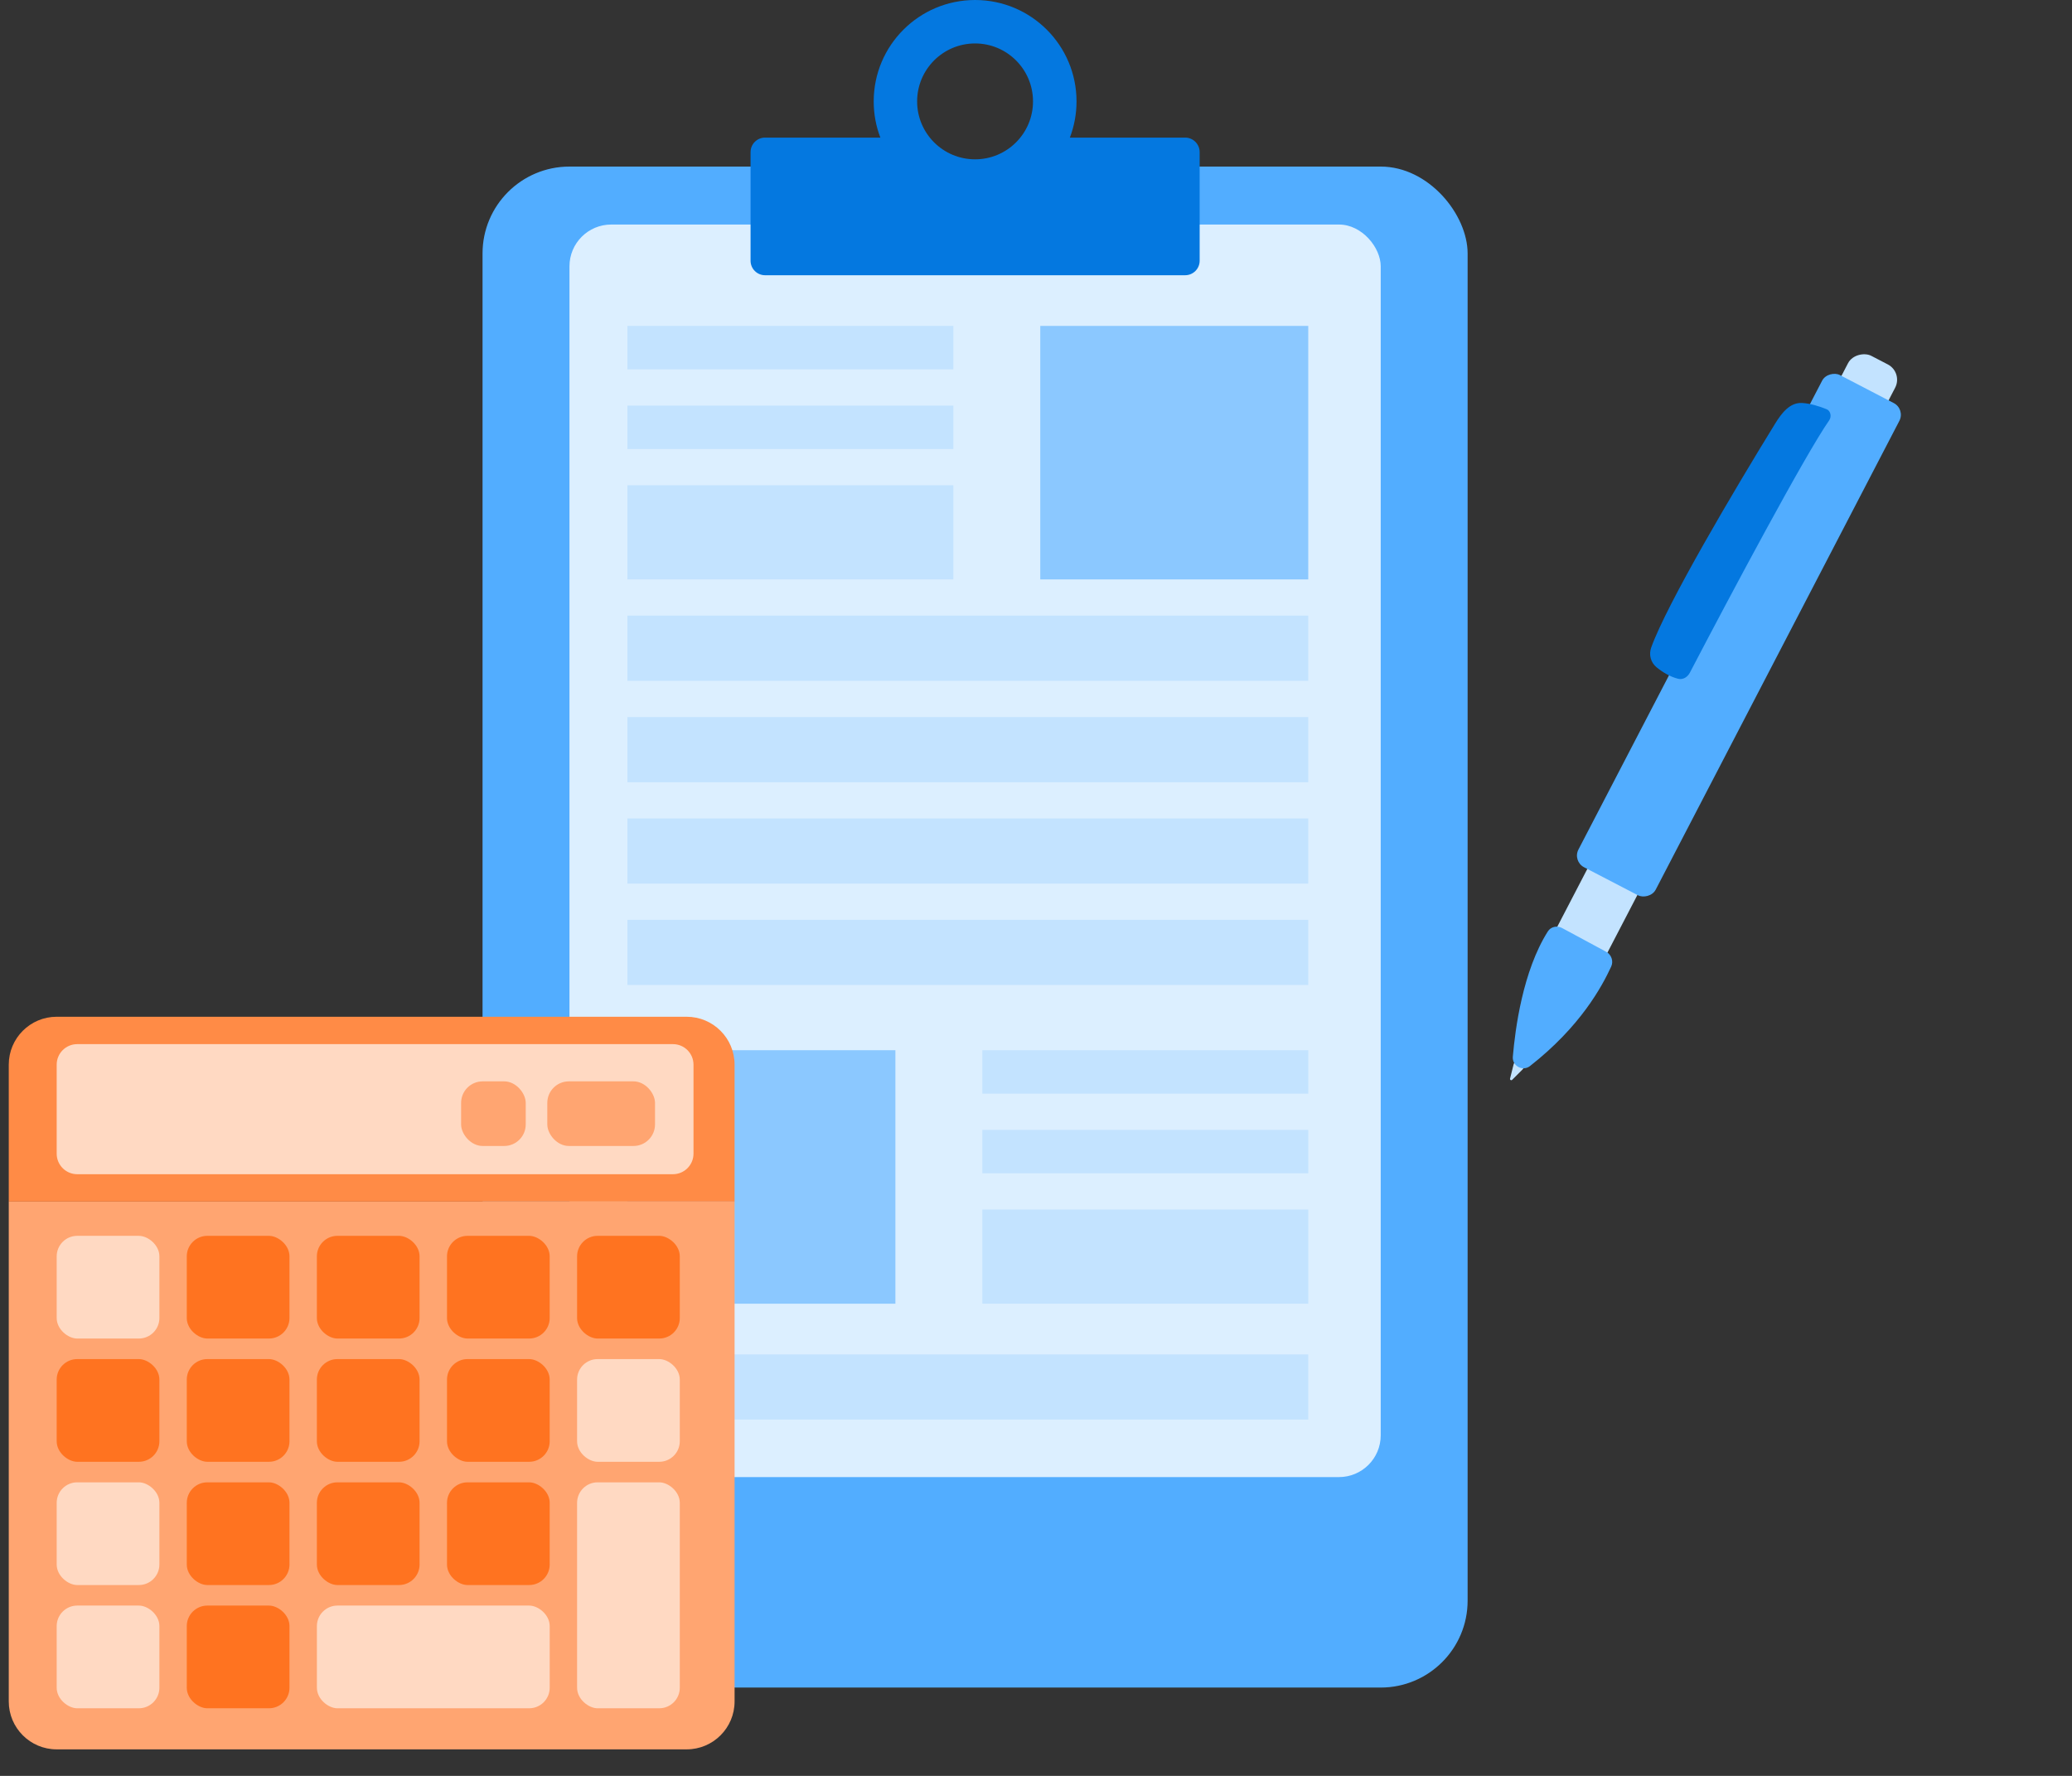 <svg width="70" height="60" viewBox="0 0 70 60" fill="none" xmlns="http://www.w3.org/2000/svg">
<rect x="0" y="0" width="70" height="60" fill="#333333" stroke="none"/>
<rect x="16.302" y="5.628" width="33.28" height="51.388" rx="2.936" fill="#52ADFF"/>
<rect x="19.239" y="7.586" width="27.407" height="42.319" rx="1.411" fill="#DCEFFF"/>
<path fill-rule="evenodd" clip-rule="evenodd" d="M36.369 3.426C36.369 3.857 36.289 4.269 36.144 4.649H40.039C40.309 4.649 40.529 4.869 40.529 5.139V8.809C40.529 9.08 40.309 9.299 40.039 9.299H25.846C25.576 9.299 25.357 9.08 25.357 8.809V5.139C25.357 4.869 25.576 4.649 25.846 4.649H29.742C29.596 4.269 29.517 3.857 29.517 3.426C29.517 1.534 31.051 0 32.943 0C34.835 0 36.369 1.534 36.369 3.426ZM32.942 5.383C34.023 5.383 34.899 4.507 34.899 3.426C34.899 2.345 34.023 1.468 32.942 1.468C31.86 1.468 30.984 2.345 30.984 3.426C30.984 4.507 31.86 5.383 32.942 5.383Z" fill="#0478E0"/>
<rect x="35.144" y="11.011" width="9.054" height="8.565" fill="#8BC8FF"/>
<rect x="21.196" y="35.482" width="9.054" height="8.565" fill="#8BC8FF"/>
<rect x="21.196" y="11.011" width="11.012" height="1.468" fill="#C3E3FF"/>
<rect x="33.187" y="35.482" width="11.012" height="1.468" fill="#C3E3FF"/>
<rect x="21.196" y="13.703" width="11.012" height="1.468" fill="#C3E3FF"/>
<rect x="33.187" y="38.174" width="11.012" height="1.468" fill="#C3E3FF"/>
<rect x="21.196" y="16.395" width="11.012" height="3.181" fill="#C3E3FF"/>
<rect x="33.187" y="40.865" width="11.012" height="3.181" fill="#C3E3FF"/>
<rect x="21.196" y="20.8" width="23.002" height="2.202" fill="#C3E3FF"/>
<rect x="21.196" y="24.226" width="23.002" height="2.202" fill="#C3E3FF"/>
<rect x="21.196" y="27.652" width="23.002" height="2.202" fill="#C3E3FF"/>
<rect x="21.196" y="31.077" width="23.002" height="2.202" fill="#C3E3FF"/>
<rect x="21.196" y="45.76" width="23.002" height="2.202" fill="#C3E3FF"/>
<rect x="52.44" y="31.639" width="4.452" height="1.907" rx="0.192" transform="rotate(-62.538 52.44 31.639)" fill="#C3E3FF"/>
<rect x="59.806" y="17.327" width="6.281" height="1.794" rx="0.583" transform="rotate(-62.538 59.806 17.327)" fill="#C3E3FF"/>
<rect x="53.121" y="29.096" width="18.741" height="2.941" rx="0.444" transform="rotate(-62.538 53.121 29.096)" fill="#52ADFF"/>
<path d="M51.015 36.443L51.135 35.962C51.163 35.851 51.287 35.793 51.39 35.845C51.5 35.9 51.524 36.046 51.437 36.133L51.087 36.483C51.056 36.514 51.005 36.485 51.015 36.443Z" fill="#C3E3FF"/>
<path d="M54.261 32.156L52.773 31.354C52.604 31.263 52.393 31.308 52.291 31.47C51.442 32.814 51.188 34.775 51.109 35.705C51.098 35.834 51.159 35.958 51.267 36.031C51.395 36.118 51.565 36.114 51.687 36.019C53.396 34.681 54.119 33.333 54.432 32.657C54.517 32.473 54.44 32.253 54.261 32.156Z" fill="#52ADFF"/>
<path d="M56.697 22.934C56.419 22.866 56.162 22.706 55.966 22.546C55.767 22.383 55.697 22.119 55.784 21.877C56.309 20.415 58.566 16.593 59.97 14.314C60.188 13.959 60.469 13.59 60.885 13.615C61.16 13.632 61.464 13.725 61.711 13.826C61.848 13.882 61.883 14.078 61.798 14.2C60.987 15.36 58.465 20.092 57.089 22.729C57.012 22.876 56.858 22.973 56.697 22.934Z" fill="#0478E0"/>
<path d="M23.198 59.104C24.092 59.104 24.817 58.379 24.817 57.484L24.817 40.597L0.296 40.597L0.296 57.484C0.296 58.379 1.021 59.104 1.915 59.104L23.198 59.104Z" fill="#FFA571"/>
<path d="M0.296 35.971C0.296 35.077 1.021 34.352 1.915 34.352H23.198C24.092 34.352 24.817 35.077 24.817 35.971V40.597H0.296V35.971Z" fill="#FF8B46"/>
<path d="M1.915 35.971C1.915 35.587 2.226 35.277 2.609 35.277H22.735C23.118 35.277 23.429 35.587 23.429 35.971V38.978C23.429 39.361 23.118 39.672 22.735 39.672H2.609C2.226 39.672 1.915 39.361 1.915 38.978V35.971Z" fill="#FFD9C2"/>
<rect width="3.47" height="3.47" rx="0.694" transform="matrix(-4.37114e-08 -1 -1 4.37114e-08 5.385 45.224)" fill="#FFD9C2"/>
<rect width="3.47" height="3.47" rx="0.694" transform="matrix(-4.37114e-08 -1 -1 4.37114e-08 9.78 45.224)" fill="#FF7320"/>
<rect width="3.47" height="3.47" rx="0.694" transform="matrix(-4.37114e-08 -1 -1 4.37114e-08 14.175 45.224)" fill="#FF7320"/>
<rect width="3.47" height="3.47" rx="0.694" transform="matrix(-4.37114e-08 -1 -1 4.37114e-08 18.571 45.224)" fill="#FF7320"/>
<rect width="3.47" height="3.47" rx="0.694" transform="matrix(-4.37114e-08 -1 -1 4.37114e-08 22.966 45.224)" fill="#FF7320"/>
<rect width="3.47" height="3.47" rx="0.694" transform="matrix(-4.37114e-08 -1 -1 4.37114e-08 5.385 49.388)" fill="#FF7320"/>
<rect width="3.47" height="3.47" rx="0.694" transform="matrix(-4.37114e-08 -1 -1 4.37114e-08 9.78 49.388)" fill="#FF7320"/>
<rect width="3.47" height="3.47" rx="0.694" transform="matrix(-4.37114e-08 -1 -1 4.37114e-08 14.175 49.388)" fill="#FF7320"/>
<rect width="3.47" height="3.47" rx="0.694" transform="matrix(-4.37114e-08 -1 -1 4.37114e-08 18.571 49.388)" fill="#FF7320"/>
<rect width="3.47" height="3.47" rx="0.694" transform="matrix(-4.37114e-08 -1 -1 4.37114e-08 22.966 49.388)" fill="#FFD9C2"/>
<rect width="3.47" height="3.47" rx="0.694" transform="matrix(-4.37114e-08 -1 -1 4.37114e-08 5.385 53.552)" fill="#FFD9C2"/>
<rect width="3.47" height="3.47" rx="0.694" transform="matrix(-4.37114e-08 -1 -1 4.37114e-08 9.78 53.552)" fill="#FF7320"/>
<rect width="3.47" height="3.47" rx="0.694" transform="matrix(-4.37114e-08 -1 -1 4.37114e-08 14.175 53.552)" fill="#FF7320"/>
<rect width="3.47" height="3.47" rx="0.694" transform="matrix(-4.37114e-08 -1 -1 4.37114e-08 18.571 53.552)" fill="#FF7320"/>
<rect width="3.47" height="3.47" rx="0.694" transform="matrix(-4.37114e-08 -1 -1 4.37114e-08 5.385 57.716)" fill="#FFD9C2"/>
<rect width="3.47" height="3.47" rx="0.694" transform="matrix(-4.37114e-08 -1 -1 4.37114e-08 9.78 57.716)" fill="#FF7320"/>
<rect width="3.47" height="7.865" rx="0.694" transform="matrix(-4.37114e-08 -1 -1 4.37114e-08 18.571 57.716)" fill="#FFD9C2"/>
<rect width="7.634" height="3.47" rx="0.694" transform="matrix(-4.37114e-08 -1 -1 4.37114e-08 22.966 57.716)" fill="#FFD9C2"/>
<rect x="18.49" y="36.535" width="3.639" height="2.183" rx="0.728" fill="#FFA571"/>
<rect x="15.578" y="36.535" width="2.183" height="2.183" rx="0.728" fill="#FFA571"/>
</svg>
